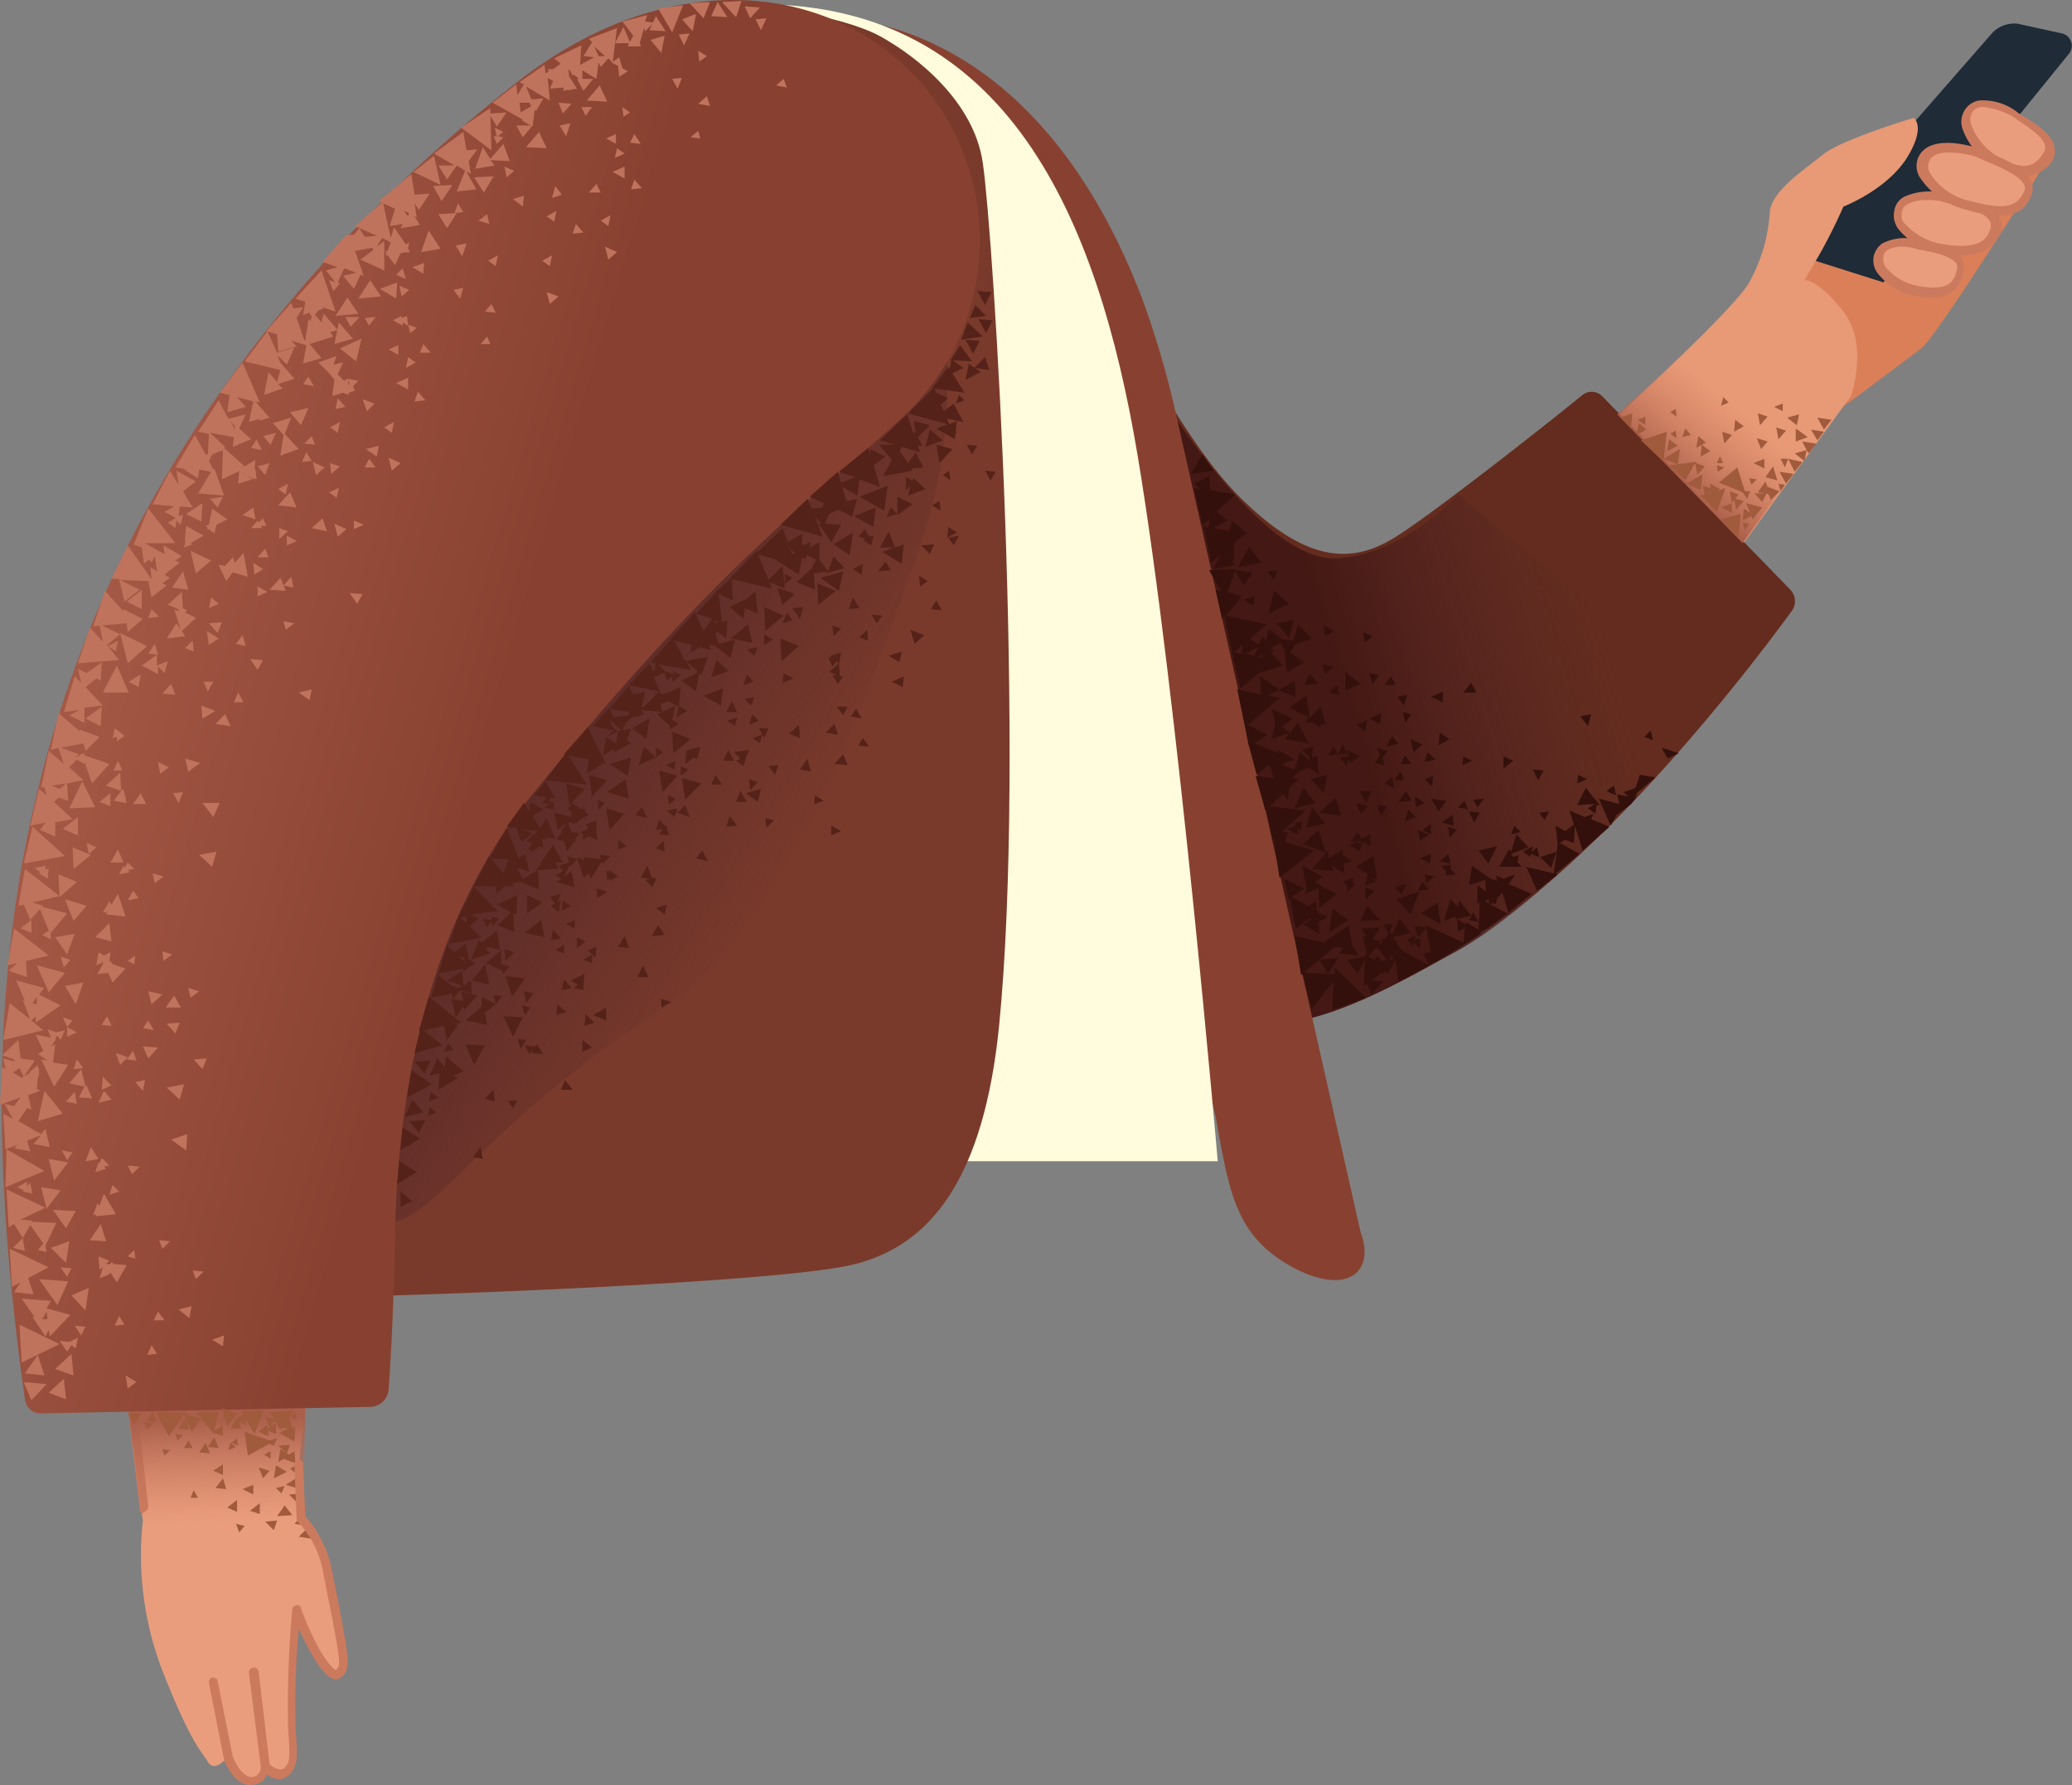 <svg xmlns="http://www.w3.org/2000/svg" xmlns:xlink="http://www.w3.org/1999/xlink" width="191.42" height="164.936" viewBox="0 0 191.42 164.936">
  <rect x="0" y="0" width="191.42" height="164.936" fill="#808080" stroke="none"/>
  <defs>
    <linearGradient id="linear-gradient" x1="0.794" y1="0.285" x2="0.421" y2="0.416" gradientUnits="objectBoundingBox">
      <stop offset="0" stop-color="#552828" stop-opacity="0"/>
      <stop offset="1" stop-color="#441814"/>
    </linearGradient>
    <linearGradient id="linear-gradient-2" x1="0.716" y1="0.687" x2="0.398" y2="0.421" gradientUnits="objectBoundingBox">
      <stop offset="0" stop-color="#552828" stop-opacity="0"/>
      <stop offset="1" stop-color="#552828"/>
    </linearGradient>
    <linearGradient id="linear-gradient-3" x1="0.837" y1="0.515" x2="1.441" y2="0.557" gradientUnits="objectBoundingBox">
      <stop offset="0" stop-color="#cc7a5e" stop-opacity="0"/>
      <stop offset="0.924" stop-color="#aa5f4b"/>
    </linearGradient>
    <linearGradient id="linear-gradient-4" x1="0.537" y1="0.887" x2="0.502" y2="0.045" xlink:href="#linear-gradient-3"/>
    <linearGradient id="linear-gradient-5" x1="0.509" y1="0.534" x2="-0.007" y2="0.316" gradientUnits="objectBoundingBox">
      <stop offset="0" stop-color="#884130"/>
      <stop offset="0.98" stop-color="#af614e"/>
    </linearGradient>
    <linearGradient id="linear-gradient-6" x1="0.603" y1="0.32" x2="0.279" y2="0.704" gradientUnits="objectBoundingBox">
      <stop offset="0" stop-color="#cc7a5e" stop-opacity="0"/>
      <stop offset="1" stop-color="#aa5f4b"/>
    </linearGradient>
  </defs>
  <g id="_191" data-name="191" transform="translate(-153.7 -100.41)">
    <path id="Path_18000" data-name="Path 18000" d="M322.2,139.2l3-2.1,6-4.5c1.5-1.2,11.2-16.7,11.2-16.7l-8.5-3.6-10.5,6.8-4.5,8.2Z" fill="#da7f57"/>
    <path id="Path_18001" data-name="Path 18001" d="M340.1,102.6l4.1.9a1.17,1.17,0,0,1,.7,1.8l-17.2,21.2-7.9-2.5,18-20.6A2.855,2.855,0,0,1,340.1,102.6Z" fill="#1f2b36"/>
    <path id="Path_18002" data-name="Path 18002" d="M301.3,140.5s12.6-11.4,14-14a15.182,15.182,0,0,0,1.9-6.5c.2-2,3.2-3.9,4.9-5.3s8.4-3.4,8.4-3.4,1.2.8-.7,3.8c-1.9,2.9-5.8,4.4-5.8,4.4a48.931,48.931,0,0,1-2.6,5.1l-1,1.7s1.2-.2,3.6,2.9.7,7.8.7,7.8l-14.8,20.3Z" fill="#e89976"/>
    <path id="Path_18003" data-name="Path 18003" d="M335.5,110.7c.9-1.5,3.4-.4,4.3.3s4.1,2.2,3.1,3.9c-1.1,1.7-2.5,1.8-4.6.6S334.8,112,335.5,110.7Z" fill="#ea9d7d"/>
    <path id="Path_18004" data-name="Path 18004" d="M340.7,116.7a6.068,6.068,0,0,1-2.6-.8,6.613,6.613,0,0,1-3.1-3.6,2.016,2.016,0,0,1,.2-1.7,1.964,1.964,0,0,1,1.3-.9,5.178,5.178,0,0,1,3.6,1.1,5.922,5.922,0,0,0,.6.4c1,.6,2.6,1.6,2.8,2.8a1.907,1.907,0,0,1-.2,1.3,3.28,3.28,0,0,1-2.6,1.4Zm-3.7-6.4h-.3a1.126,1.126,0,0,0-.8.5,1.327,1.327,0,0,0-.1,1.1,5.709,5.709,0,0,0,2.7,3.1c2,1.1,3.1,1,4-.5a.821.821,0,0,0,.1-.7c-.2-.8-1.6-1.7-2.5-2.3a6.126,6.126,0,0,0-.6-.4,7.35,7.35,0,0,0-2.5-.8Z" fill="#cc7a5e"/>
    <path id="Path_18005" data-name="Path 18005" d="M329,120c.3-1.8,3-1.6,4.1-1.3s5.3.8,4.9,2.8-2.3,2.3-4.7,1.9S328.8,121.4,329,120Z" fill="#ea9d7d"/>
    <path id="Path_18006" data-name="Path 18006" d="M334.9,124c-.7,0-1.2-.1-1.6-.1a6.652,6.652,0,0,1-4.2-2.3,2.09,2.09,0,0,1-.4-1.7,1.761,1.761,0,0,1,.9-1.3,5.607,5.607,0,0,1,3.8-.3,2.544,2.544,0,0,1,.7.2c1.7.4,4.9,1,4.5,3.2-.6,1.9-2.3,2.3-3.7,2.3Zm-3.3-5.1a3.287,3.287,0,0,0-1.7.4.891.891,0,0,0-.5.8,1.015,1.015,0,0,0,.3,1,5.994,5.994,0,0,0,3.7,1.9c3.3.5,4-.6,4.2-1.6.3-1.3-2.6-1.9-3.9-2.2a6.375,6.375,0,0,1-.7-.2,5.721,5.721,0,0,0-1.4-.1Z" fill="#cc7a5e"/>
    <path id="Path_18007" data-name="Path 18007" d="M327.2,124.2c.3-1.6,2.7-1.4,3.7-1.2,1,.3,4.2.6,3.8,2.4s-1.4,2.3-3.6,2c-2.2-.4-4.2-1.9-3.9-3.2Z" fill="#ea9d7d"/>
    <path id="Path_18008" data-name="Path 18008" d="M332.2,127.9a4.869,4.869,0,0,1-1.2-.1,5.722,5.722,0,0,1-3.8-2.1,1.955,1.955,0,0,1-.4-1.6,1.991,1.991,0,0,1,.8-1.2,4.6,4.6,0,0,1,3.4-.3,3.536,3.536,0,0,0,.6.1,6.762,6.762,0,0,1,2.3.7,1.778,1.778,0,0,1,1.2,2A2.694,2.694,0,0,1,332.2,127.9Zm-2.7-4.7a2.9,2.9,0,0,0-1.4.3.755.755,0,0,0-.4.7,1.209,1.209,0,0,0,.3,1,5.237,5.237,0,0,0,3.3,1.7c2.3.3,2.9-.3,3.2-1.6.1-.3,0-.7-.8-1.1a8.3,8.3,0,0,0-2.1-.6,1.486,1.486,0,0,0-.6-.1A4.433,4.433,0,0,0,329.5,123.2Z" fill="#cc7a5e"/>
    <path id="Path_18009" data-name="Path 18009" d="M331.4,115.2c.7-1.7,3.7-1.1,4.9-.7,1.2.5,5.5,1.8,4.6,3.7s-2.8,1.8-5.4,1.1C333,118.7,330.8,116.7,331.4,115.2Z" fill="#ea9d7d"/>
    <path id="Path_18010" data-name="Path 18010" d="M338.3,120.3a10.4,10.4,0,0,1-2.9-.5,7.1,7.1,0,0,1-4.4-3.1,2.047,2.047,0,0,1-.1-1.7c.9-2.1,4.3-1.3,5.5-.9a.76.76,0,0,1,.4.2c1.3.5,3.9,1.4,4.5,2.8a1.562,1.562,0,0,1,.01,1.47c-.6,1.5-1.7,1.73-3,1.73Zm-4.5-5.8c-.9,0-1.7.2-1.9.9a1.211,1.211,0,0,0,.1,1,5.816,5.816,0,0,0,3.8,2.6c3,.8,4.2.6,4.9-.9a.637.637,0,0,0,0-.6c-.4-1-2.9-1.9-4-2.4-.2-.1-.3-.1-.4-.2A9.348,9.348,0,0,0,333.8,114.5Z" fill="#cc7a5e"/>
    <path id="Path_18011" data-name="Path 18011" d="M256.5,127.8s6,13.1,12.1,18.9c5.9,5.7,10,5.8,13.9,3.4,3.3-2,14.1-10.5,17.4-13.2a1.374,1.374,0,0,1,1.8.1l17.4,17.9a1.52,1.52,0,0,1,.1,2c-3.2,4.4-15.9,21.2-28.1,29.4-13.6,9.1-20.8,10.2-32.3,5.2-15.5-6.5-2.3-63.7-2.3-63.7Z" fill="#642c1e"/>
    <path id="Path_18012" data-name="Path 18012" d="M288.4,146.1l24,19.9s-15,17.5-24.5,22.5c-6.7,3.6-18.7,11.1-25.2,2.9-13.1-16.6-6.9-63.1-6.9-63.1s12.5,24,21.3,23.7c6.3-.3,11.3-5.9,11.3-5.9Z" fill="url(#linear-gradient)"/>
    <path id="Path_18013" data-name="Path 18013" d="M229.78,102.1s18.9-1.53,29.4,25.8a84.541,84.541,0,0,1,3.1,10.5l17.13,75.9c1.3,3.4-1,6-6.3,3.2-5.2-2.9-5.8-6.6-7.1-13.9-1.4-7.4-36.23-101.5-36.23-101.5Z" fill="#884130"/>
    <path id="Path_18014" data-name="Path 18014" d="M235.5,207.7h30.7s-3.7-43.1-7.4-65.2-12.1-41.7-35-41.7c-10.7.3,11.7,106.9,11.7,106.9Z" fill="#fffbdc"/>
    <path id="Path_18015" data-name="Path 18015" d="M200.8,119.1l-23.4,93c-2.3,8.1,1.3,8.2,7.9,8.1,5,0,39.5-1.2,47-2.9s12.3-8.2,13.7-22.1c2.5-25.2-.5-72.8-1.5-79.7-.8-5.7-6.1-9.9-9.6-11.8-3.4-1.8-12.6-3.7-19.5-2.1-6.7,1.8-11.2,3.9-14.6,17.5Z" fill="#7a3a2b"/>
    <path id="Path_18016" data-name="Path 18016" d="M239.2,123s5,12.6-.7,28.5c-3.9,10.6-10.8,33.7-24,42.4-13.2,8.6-17.3,14.7-22.1,18.3s-14.9.5-14.9.5l14.3-54.1L239.2,123Z" fill="url(#linear-gradient-2)"/>
    <path id="Path_18017" data-name="Path 18017" d="M164.2,175.9c-3.6,6.7-3.4,7.1-2.3,21.4,1,14.3,5,43.6,5,43.6a29.7,29.7,0,0,0,1.7,13.6c2.8,7.2,3.8,7.8,4.3,8.7.6,1,1.7-.3,1.7-.3s.8,2.2,2.1,2.3c1.3,0,1.3-1.5,1.3-1.5s.9,1,1.8.7,1.1-3.4,1-5.6c0-2.2.1-7.7.2-8.7,0-1,1.1,2.1,1.9,3.7.7,1.6,2.9,2.1,2.2-.9-.7-3.1-.7-5.88-.9-6.68a33.081,33.081,0,0,0-1.57-4.17c-.7-1.3-1.13-1.05-1.13-1.05s-.7-1-.3-4.2,3.4-34.8,4.5-39.6c1.4-6.4-18.4-27.1-21.5-21.3Z" fill="#ea9d7d"/>
    <path id="Path_18018" data-name="Path 18018" d="M166.9,240.2c-.2,0-.3-.2-.3-.4,0-.4-4.9-40.8-5.8-54.1-.8-11.7,2.2-18.3,4.7-21.8a20.54,20.54,0,0,1,3.2-3.8.447.447,0,1,1,.4.8,27.727,27.727,0,0,0-4,5.3c-3.6,6.1-3.9,13.9-3.5,19.4.9,13.2,5.8,53.6,5.8,54a.51.51,0,0,1-.4.5c0,.1,0,.1-.1.1Z" fill="#cc7a5e"/>
    <path id="Path_18019" data-name="Path 18019" d="M191.1,189.3c-1.2,1.2-5.5,6-6.3,10.8-.8,4.7-3.3,35.5-3.3,35.5l-.4,5.5s.4-.6,1.7,1.7,2.5,9,2.8,10.5-.1,1.6-.5,1.7c-.4.2-1-.2-1.3-.8-.4-.6-2.6-5.1-2.6-5.1s-3.1,0-4.2-2.5a13.821,13.821,0,0,1-.9-5.6s-8.1-40.3,0-54.2c7.4-13.1,16.1,1.3,15,2.5Z" fill="url(#linear-gradient-3)"/>
    <path id="Path_18020" data-name="Path 18020" d="M165.5,230.3l1.6,12.2,14.6-2,.2-10.1-16.4-.1Z" fill="url(#linear-gradient-4)"/>
    <path id="Path_18021" data-name="Path 18021" d="M157.6,231l30.3-.6a1.735,1.735,0,0,0,1.7-1.6c.2-2.6.5-8.1.6-14.9.3-11.8,2.7-27.7,12.3-39.6,17.4-21.7,26.5-27.9,34.1-34.9a22.289,22.289,0,0,0,1.6-32c-8.5-8.8-23.1-10-36.6.5s-31.3,28.6-40.5,52.9c-9,23.8-8.2,46.8-5.1,68.9a1.476,1.476,0,0,0,1.6,1.3Z" fill="url(#linear-gradient-5)"/>
    <path id="Path_18022" data-name="Path 18022" d="M310.8,133c7.9,6.2,10.9,7.9,10.9,7.9l-7,9.7-11.6-11.9,4.9-4.5c1-.5,1.8-1.9,2.8-1.2Z" fill="url(#linear-gradient-6)"/>
    <g id="Group_1442" data-name="Group 1442">
      <path id="Path_18023" data-name="Path 18023" d="M166.8,156.7v-1.8l-1.4,1.1Zm4,.3.2-.2-.4-.2-.1-1.5-1.3,1.2,1,.4v.2l-.4-.2.6,1.9-.4-.6-.9,1.4,1.7-.2-.3-.5,1.3-1.2-1-.5Zm-5.6-1,1.4-1.1-1.8-.9,2.6.1.3,1.5,1.4-1.1-.4-.2.7-.5-.5-.3,1.4-1.1-.4-.2.6-.4-1.7-1,.1.8-.4-.2-1.4-.8h2.8l-2.5-3.2-1.3,3.2-.1.1.8.3.2,1.5.5-.4.2.3.3-.6.2,1.4-.6-.4.1,1.1-.1-.1-2.1-3-1.5,3.1h.7l.5,2.1Zm-3.5,28.1-2-.6.8,2Zm.4-4.7-1.7-.7.1,2,1.6-1.3Zm-2.9,3.9,1.6-1.4-1.7-.7.1,2.1Zm9.1-20.6V162l.6.6.3-1.1-1,.4v-1l-1.4,1,1.5.8Zm1.3-8,1.5.2-.5-1.7ZM164,187.4l-.2-1.7-1.3,1.3Zm2.7-24.7-1.1.7.9.5.2-1.2Zm1-6-.3.8,1-.1Zm4.8,6.7.4.9.5-.9Zm5-1.1.5-.9-1.2-.1Zm-6-2.7-.7.7.8.3Zm6-4.1.9-.4-.9-.5Zm4.8,9.6.2-1-1.2.3Zm-7,.2h.9l-.5-.9Zm4.8-6.7.8-.6-1-.2Zm-7.7,40.6.4-1-1.2.1Zm-6.4-1.7-.6.8.9.1-.3-.9Zm6.1-5.5-1-.3.2.9.8-.6Zm-1.8,2.9-1.2.1.8.9Zm-6.7-.6-.5.8.9.1-.4-.9Zm5.1-6,.1.9.8-.6-.9-.3Zm-5.5,11.6-.1,1.2.9-.4-.8-.8Zm4.2-5.2-.5.7,1,.2Zm-2.1-9.6-.7-2.1-.6,1-.2-.3-.6,1h.4l-.1.2,1.8.2ZM168,182l.8-.6-1-.3.2.9Zm-8.4,7.8.6-.7-.9-.3.3,1Zm-1.5-8.2.1-1-.3.2v-.4l-1,.2.5.4-.1.1Zm15.9-7h-1.6l1,1.3Zm-1.6-7.8,1.2-.7-1.3-.5Z" fill="#bf735c"/>
      <path id="Path_18024" data-name="Path 18024" d="M156.6,186.6v-1.2l-1,.8Zm12.1-22.1,1.2.1-.4-1Zm-4.2,4.4.7-.5-.2-.1h.1l-.8-.6-.2.9.4-.1v.4Zm.1-9.3-.9.5.7.5Zm-1.4,4.8h2.4l-1.1-2.5-1.3,2.5Zm2.3-2.7,1.8-1.6-2.5-1.2Zm-7.3,30.4,1.5-1.8-2.6-.7Zm2.5,1.1.7-2-1.7.3Zm-.8-4.6.7-1.9-1.8.3,1.1,1.6Zm3.2-22.9-1.5,1.1,1.4.7Zm-3,.8,1.4.7v-1.4l1.7-.2-1.6-1.7,1-.8.4.2.1-1.7-1.4,1-.8-.4.3,1.3-.6-.6-1,3.3,1.5-.2-1,.5ZM173,158l.8.9.4-1Zm0-1.4.9-.4-.7-.6Zm2.5,3.3.9.2-.3-1-.6.8Zm-7.2,1-.3-1-.6.9.9.1Zm-11.8,24.5.9-1,.8,2-.6.4.8.4v-.6l1.5-1.8-2.3-.6.1-.1-1-.3,2.5-.6-3.2-2.5-.6,3.4.5-.1.6,1.4Z" fill="#bf735c"/>
      <path id="Path_18025" data-name="Path 18025" d="M156.6,194.7l.4-.4v.6l2.3-1.6-2-1,.5-.6-2.6-.7.8,1.9-.2-.1.7,1.8-1.9-1.5-.6,3.4,3.7-.9-1.1-.9Zm.5-2.2v.7l-.4-.1.4-.6Zm6.5-32.5,1.2-1-1.7-.8,2.3-.2.1.8,1.4-1.2-1.8-.9v.2l-1.7-1.9-1.1,3.3.6-.1.3,1.5-1.2-1.3-1.1,3.3,3.8-.3-1.1-1.4Zm1.3,13.5-.7.9,1.2.2-.3-1.3-.2.2-.1-1.7-1.3,1.2,1.4.5Zm-1,1.4v-1.2l-1,.8Zm6.7-1.3-.9.1.5.9Zm1.5,5.8,1.2,1.1.4-1.4-1.6.3Zm-7.5-.5-.7,1.2h1.2Zm6.2-8.4.3,1.2,1.1-.8-1.4-.4Zm-4.1,3.2-.7,1h1.2Zm-4.8,5.6.7-.6-.9-.4Zm-1.8-4.2,2.4-.1-1.2-2.4Zm.8,2.5v-1.7l-1.4,1.1,1.4.6Zm-3.5-.5,1.4.6v-1.3l1.6-.3-1.7-1.6.4-.4.9.3-.1-1.6,1.5-.3-1.3-1.2.7-.7.7.4v-.2l.7,2,1.6-1.8-2.3-.8V170l-.3.1h-.1v.1l-.4.2.3-.3-1.7-.6,2.1-.4.2.7,1.3-1.3-1.9-.7.1.2-2-1.7-.7,3.4.7-.2.5,1.5-1.4-1.2-.7,3.4.3-.1.2.8-.7-.6-.8,3.4,1.4-.3-.5.7Zm2.4-4.3-.6.5-.7-.3Zm5.2-1.2-.4-.9-.4.9h.8Zm-8.3,5.2-.8,3.4,3.8-.7Zm-2.2,13.3,1.7.6-.1-1.5,2.1-.5-3.2-2.5-.6,3.4.9-.2-.8.7Zm5.4,5.2v.9l.9-.4-.9-.5.5-.6-.9-.3.4.9Zm5.6-15.2-.3.5-.1-.2-.4.8,1-.2-.2-.2.6-.1Zm.5,2.6-.5.9,1-.2Zm-1.9,6.8-.2-.3-.1.2.1-1-.6.3-.5-.3-.2,1.2.7-.3-.6,1.1,1-.1.4.9,1.2-1.3-1.2-.4Zm2.1-.8-.7.5.6.3.1-.8Zm7.4-21.4,1.4.2-.5-1.1-.9.9Zm-5.3,3.5.2,1.1.8-.6Zm-9.7,41.4,1.2,1.7.9-1.6-2.1-.1Zm.1-2.7,1.3-1.7-1.8-.3Zm-.7,2.6,1.3-1.7-1.8-.3Zm5,1.4-1,1.5,1.5.1Zm11.3,11.3.1-1-1.1.4Zm-7,.8.9-.1-.5-.8-.4.9Zm4.5-7,.7-.7-1-.1Zm-.6,3.6.2-1.1-1.2.3Zm-6.9.7.9-.1-.5-.8-.4.9Zm4.4-7.1.7-.7-1-.1Zm-3.2,12.9.8-.6-1-.6.2,1.2Zm2.4-6.3h1l-.6-.8Zm-3.5-9.8-1.1-1.9-.4,1.1-.2-.2-.4,1.1.3-.1-.1.2,1.9-.2Zm1.5-3.7.7-.7-1.1-.1.4.8Zm-6.6,8.6.6.9.4-.8-1-.1Zm-2.6-6.8-.2-1-.3.3v-.4l-.9.5.6.3-.1.1.9.2Zm14-10.1-1.6.3,1.2,1.1.4-1.4Zm-8.5,1.3-.5-1.2-.1.1-.4-1.6-1.1,1.3,1.4.3-.5,1,1.2.1Zm5.2-9.9.3,1.2,1-.9Zm-8.2,32.3.7,1,.4-.6.4.3.2-1-.8.4-.9-.1Zm-4.3-8.6,1.1.3-.2-1.2-.9.9Z" fill="#bf735c"/>
      <path id="Path_18026" data-name="Path 18026" d="M159,221l1-2.2-2.7-.2Zm2.6.5.3-2.1-1.6.7,1.3,1.4Zm-1.5-6.4-1.7.6,1.4,1.4Zm-4.3-.3.7-1.2,1.2,1.7-.5.6.8.2-.1-.6,1-2.1-2.3-.1.1-.1-1.1-.1,2.3-1.1-3.6-1.7.2,3.5.5-.3.8,1.3Zm-.3,8,.2,3.5,3.5-1.7Zm5.1-21.5-.8.9,1,.2-.2-1.1Zm6.3-.1.2-1-.9.2Zm4.1,4-1.5.5,1.4,1Zm-8.9,1.2-.5,1.3,1.2-.2Zm4.8-9.3.5,1.1.9-1Zm-3.6,4.1-.5,1.1,1.2-.3Zm-2.9,5.7-1-.2.5.9Zm-.9-3.6-1.7-2.1-.6,2.8Zm-.8-2.5,1.3-2-1.4-.2.2-1.7-.4.2.5-.7h-.1l.2-.3.3.4.4-.9-.8.2-.8-.3.3.8L157,196l.7,1.5-.5.3.9.6-.6-.1,1.2,2.5Zm1.8-1.6.9-.1-.6-.8-.3.9Zm-6.3,7.4,1.1-.4-.3.3,1.5.3-.3-1,1.3-.5-.7.8,1.5.3-.4-1.7-.4.5-2.1-1.2.8-1.2.4.1-.3-1.3,1.1-.4-.3-.2.1-1.1h.1v-.8h-.1v-.3l-.8.7h.1l-.8.5-.8-.5.6-.4.4.8,1-1.5-1.3-.2-.2-1.7-1.5,1.4,1.1.4.1.2-1.1-.3.2,1-.3-.2-.2,3.5,1.9-.7-.6.8-.9-.2.8,1.4-.9-.5.2,3.3Zm.1,0-.1,3.5,3.6-1.5Zm3.6,17.3.3-.6.1.6,1.9-2-2.2-.6.4-.7-2.7-.2,1.2,1.7h-.2Zm.1-2.3.1.7h-.5Zm-1.2-1.6-.5-1.5,1.9-1-3.6-1.7.2,3.5.8-.4-.6.9,1.8.2Zm1,7.5-.6-1.9-1.2,1.7Zm-1.2,2.3,1.4-1.5-2.1-.2.7,1.7Zm2.2-2.9,1.7.6-.2-2Zm-.6,2.2,1.6.6-.2-1.9-1.4,1.3Zm5.7-11.1.6.9.9-1.6-1.2-.1-.2-.2-.1.2h-.4l.3-.3-1-.4.1,1.2.3-.2-.3,1,.8-.3.2-.2Zm-2.7,5.8.4-.8-1-.1.6.9Zm1.9-16.4-.2.5-.1-.1-.3.9,1-.3-.2-.2.5-.1-.7-.7Zm1,2.5-.3.9.9-.3-.6-.6Zm1.4,6.6.7.2-.1-.8-.6.6Zm4.3-24.1-.8,1.1h1.4l-.6-1.1Zm-4.3,5.7-1.1-.4.4,1.1.7-.7ZM180.6,139l-1.7.5,1,1.1-.3,1.9,1.7-.6-1.3-1.4Zm-5.9-.5,1.7-.5-.8-.9,1.5.4-.4,1.9,1-.3-.1.2,1-.3-.8-.9-.5-.6.4.1-1.6-3.7-2.1,2.8.9.2-.2,1.6Z" fill="#bf735c"/>
      <path id="Path_18027" data-name="Path 18027" d="M171.3,151.3l.5,2.1,1.4-1.2-1.9-.9Zm2-3.9-.3,1.5-.3.1.2.2-.1.2.2-.1.5.4.2-.8,1-.5-1.4-1Zm8.2-7.7.7-1.6-1.7.4,1,1.2Zm-7.2,6.6-1.2.2.7.8Zm2.6-4.5,1,.2-.5-1Zm3.4,7.7-.8-.3v1Zm4.6.5.8-.7-1.1-.5Zm-5.5-4.4.7.5.2-1Zm8-2h1l-.6-.8Zm-.7,12.6.5-.9-1.2-.1Zm-6.1-2.5-.7.8.9.2Zm5.8-4.4.9-.4-.9-.4v.8Zm-11,3.1-.2-.5-.7.8-.6-.1.7,1.5.6-.8,1.4.4-.4-2.2-.8.9Zm4.8-1.6.9-.4-.9-.5Zm-4.5-5.7,1.3-.4-1.2-.8Zm3.9,8.7-1,1.1,1.5.1-.5-1.2Z" fill="#bf735c"/>
      <path id="Path_18028" data-name="Path 18028" d="M172.8,158.7l.2,1.3.9-.6-1.1-.7Zm4.3-11.4-1,.7,1.2.4-.2-1.1Zm-6.3,2.7v.6l-.1.4.8-.3-.2-.1,1.2-.7-1.6-.9-.1,1Zm-.1-6.2,1.3.8.1-.8,1.1.2-1.2,2,2.4.2-.9-2.5-.1.1-.4-.8.3-.6,1-.4-.1,2.7,1.7-.8h-.1l.8.5.5.3v-.1l.3.1-.1-1-.1.1.1-.9-1,.6-1.9-1.7.1-.1-1.4-1.3,2.2.4-.1.9,1.7-.7-1.1-1,.6-1.3-1.6.4-.9-1.7-1.9,2.9,1,.2-.1,1.9h-.2l-1-1.8-1.8,3,1.2.2h-.4Zm4.7-4v.3l-.4-.8Zm-3,7.1-1.5,1,1.4.7Zm-3.5.8.9.5.1.1-.7.4.7.5.1-.7.4.4.2-.9-.4.1.1-.9,1.2.1-.9-1.5,1.2-.9-1.8-1,.2,1.3-.8-1.3-1.6,3.1,2,.2-.9.5Zm14.8-4.1-1.1-.5.3,1.2Zm-1.9-2.2,1,.1-.3-.8Zm3.2,4.1-.9.4.7.5Zm-7,2.8-.4.4-.1-.2-.6.7h1l-.1-.2h.5l-.3-.7Zm3.1-1-.6-1.4-1.1,1.2,1.7.2Zm-3.6,4.6h1l-.3-.8Zm5-2.7,1.4.3-.4-1.2Zm-5.4,3.2.1,1.1.8-.5-.9-.6Zm1.1-8.1.4-1.1-1.1.3.7.8Zm1.2-11.4,1.7-.5-.5-.5,1.4.4-.3,1.7,1.7-.5-1.1-1.3,2.2-.7-.3-.4.7-.2-1.3-1.5-.2.8-.6-.7.3-.4.5-.2-.1-.1,1.2.4-1.3-3.8L181,128l.9.3-.2,1.2.6-.2.1.3.1-.1-.1.6-.2-.2-.3,2-.1-.1-.7-2,.6-1-.9.1-.2-.5-2.3,2.6,1,.3.1,1.6Zm3-.9v.1l-.1-.1Z" fill="#bf735c"/>
      <path id="Path_18029" data-name="Path 18029" d="M179.3,135.7l-.8-.9-.4,2.1,1.7-.6-.4-.4,1.5-.5-1.3-1.5-.3-.7.9.9.7-1.6-1.6.5-.9-2-2.1,2.8,3.3.8-.3,1.1Zm-.1,4.7-1.2.3.7.8Zm3-5.2-.5.7,1,.2Zm2.1,9,.8-.7-.9-.3.1,1Zm5.6-.3.8-.7-1.1-.5Zm-5-3.5.2-1-.9.5Zm7.1-2.9,1-.1-.7-.8-.3.9Zm-4.4.9.7-.7-1.1-.4.4,1.1Zm-1.1-1.9-.2-.4.5-.5-1-.2.2.5-.1.1-.1-.6-.3.2-.6-.6.5-1.1-.9.2.3-.8-1.7.6,1.1,1.1.4.5-.2,1.5,1-.3.5.2v-.2Zm3.6,2.9-.9.5.7.5Zm4.1-19.2.8,1.3.9-1.4Zm0-4.5.8,1.3.9-1.3,1.3.8-.2-1.2.8-1.1-1,.1-.3-1.7-2.7,2,1.9,1.1h-1.5Z" fill="#bf735c"/>
      <path id="Path_18030" data-name="Path 18030" d="M194.5,119l1-1.5-1.8.1Zm-1.9,4.7,1.8-.3-1.1-1.7Zm1.2-8.9-1.9,1.5,2.5,1.2Zm2.1,3.3,1.8-.2-1-1.8Zm-11.3,14.1,1.7-.5-1.3-1.5Zm2.2-4.2,2.1-.2-1-1.5Zm-2.1,1.6,2.1-.2-1-1.5Zm13.7-11.4.9-1.5-1.8.1.9,1.4Zm-12.3,12.4.8-.9h-1.3Zm4.2-4.8.9.4-.3-1-.6.6Zm1.1,7.6-.2,1,.9-.5Zm5-9.3.4-1.2-1,.2Zm2.1,5.1,1,.1-.4-.8Zm-7-2-.9-.4.2,1ZM206,113l.4-1.2-1,.2Zm2.1,5.2h1.1l-.4-.8-.7.8Z" fill="#bf735c"/>
      <path id="Path_18031" data-name="Path 18031" d="M200.3,115.8l.2,1,.7-.6ZM196.2,128l.3-1-.9.2.6.8Zm1.9,4.2h.9l-.3-.7-.6.7Zm-6.7-1.8.2.8.6-.5Zm-4.3,1.3-2,.9,1.5,1.2.5-2.1Zm5.4,1.3h1l-.7-.8Zm-2.2,2.8,1.1.6v-1.1Zm-5.4,1.4-.2,1,.9-.2Zm2.5-7.4.4.7.6-.8Zm1.1,12.8.2-1-1.2.3Zm-6,.4-.5-.8-.4.9.9-.1Zm1.3-17.6.9,1.1-.6-.2.4,1,.6-.7-.2-.1.6-1.3,1.1.4-1.2.3,1,1.2.6-1.3.3.1-.8-2.3,1.6-.3.1.2-1.2.9,2.2,1v-2.7l-.7.5.5-.8.8.4-.3.8h-.2l.1.2-.1.2h.2l.7.9.5-1.1.6-.1.1.1v-.1h.2l-.2-.3.1-.6-.3.2-1.1-1.6-.3,1-.7-3.2,1.1.5-.5,1.6,1.2-.2-.2.4,1.8-.3-.5-.8.2.1-.2-1.3.4.6,1-1.5-1.4.1-.3-1.9-3,2.5.3.1-2.5,2.2,2,.9-1.1.1-.5-.8-.5.6h-.7l-2.2,2.5,1.4.5-1.1.3Zm7.6-5-.4-.5.5.2Zm7.3-.2-.8.6,1,.3Zm-7.4,9.4-.5.2v-.2l-.8.4.9.5v-.3l.5.3-.1-.9Zm-1-1.6.1-1.5-1.6.6Zm2.6-3.3-1.1.4,1,.6Zm-2.4,8.5v-.9l-.9.4Zm19.4-8.8.8-.7-1.1-.5Zm-5-3.5.2-1-.9.5Zm7.1-3,1-.1-.7-.8Zm-1.9,2.4-.9.5.7.5Zm-5.6,8.2.8-.7-1.1-.4Zm-5-3.5.2-1-.9.5Zm7.1-3,1-.1-.7-.8Zm-1.9,2-.9.5.7.5Zm1-13.1.8-.9-1.2-.1Zm5.2-5.2-.7.5.6.3.1,1,.8-.5-.5-.3-.3-1Zm-.4,9.3.9-.4-.7-.5Zm6.4-10.4.5-1.1-1,.1Zm1.3,5.4,1.1.2-.3-.9-.8.7Zm5.8-6.8.5-1.1-1,.1Zm2.1,4.5-.7.6,1,.2-.3-.8Zm-7.8-1.6.7-.5-.8-.5Zm-2,2.5.4-1-.9.1Zm1.2,4.5.9.1-.2-.7Zm-5.6-2.3-.7-.5.1.9.6-.4Zm.4,2-.4.8,1,.1Zm-2,3.5,1.1.6v-1.1Zm-5.6,2.4.9-.3-.6-.8-.3,1.1Zm2.7-8.4.4.8.6-.8Zm3.2,2.5-.9.4.9.5Zm-7.1-.2-1.2,1.4,1.9.1Zm-3.3,1.1-1.2,1.4-.7-1.1-.7,2,1.8-.3-.4-.5,1.8.1-.6-1.6Zm1.8,5.8.1-1-1,.3Z" fill="#bf735c"/>
      <path id="Path_18032" data-name="Path 18032" d="M196,119.2l-.3.9.8-.1Zm3.6-5.5.6-.6-.5-.1.5-.4-.8-.4.2.8h-.3Zm2.4-.6.9-1.1h-1.5Zm-3-2,.6,1,.9-1.3-1.5.1v-.5l-2.7,1.8,2.8,2.1Z" fill="#bf735c"/>
      <path id="Path_18033" data-name="Path 18033" d="M202,111.6l.9.5.2-1.6.1.2.7-1.2-1.1.1-.5-1.2,2.2,1.3-.2-2.1.5.3-.3.7,1.2-.1h.1l-.1.3.5-.1.2.1v-.1l.6-.1-.7-1.1v.1l-.1-.8.2.2.2.4.1-.1.5.4H207l.6,1.1.9-1.1h-1v-.8l1.3.8.2-1.5.2.4.7-.8.4.4.4-3.2-2.6,1,.3.3-.8,1.3,1,.1-1.3.7.1-1.8-2.5,1.2.6.5-.7.5h-.5l.1.2-.3.2-.1-.8-2.3,1.6.4.2-.6,1-.1-1-2.2,1.7,2.7,1.5.1.2Zm7.6-6H209l-.4-.9Zm-7,4.3.2.3-1,.6-.1-.9h.9Z" fill="#bf735c"/>
      <path id="Path_18034" data-name="Path 18034" d="M214.1,102.5l-.8-.1.2-.6-2.3.6,1,1.3-.3.6-.6-1.4-.8,1.5h1.3l-.1.3h1.2l-.1-.3.4-1.4.1.3.8-.8Zm-6.2,7.2,1.9.1-.7-1.5Zm11.4-9.1-1.9.1,1.3,1.4.6-1.5Zm2.4,1.4.5-1.5-1.8.1Z" fill="#bf735c"/>
      <path id="Path_18035" data-name="Path 18035" d="M217.7,103.3l.3-1.6-1.3.5Zm-2.9,2,.3-1.6-1.3.4Zm4.6-3.4,1.5.1-.9-1.4Zm-5.7,1.3,1.5.1-.9-1.4Zm8.8-2.2.5,1.1.9-1Zm-8,.2,1.3,2.2,1-2.5Z" fill="#bf735c"/>
    </g>
    <g id="Group_1443" data-name="Group 1443">
      <path id="Path_18036" data-name="Path 18036" d="M272.8,159.4l.4-1.7-1.5.3Zm-1.9-2.3,1.9-.9-1.4-1.2-.5,2.1Zm-6.1-14.7-1.1,1.8,2.1-.3Zm5.4,10-1.1-1.5-1,1.9Zm4.8,17-1,.3.9.9Zm6.6,1.7-.2-.7.5-.6-1-.3.3.7-.5.7.9.2Zm6.4,5.6-.1-1-1,.7Zm-6.2-1.8-.9-.1.4,1Zm3.3,7-.4.8,1-.1Zm-1.5-8.4-.7,1,1.2-.1Zm-6.7-14.8-.9-.5.1,1Zm9.2,13.4-.8.3.7.7.1-1Zm-14.4-19-.9.1.6.8.3-.9Zm-6.8-4.1.7,3.4.9-.8-.7,1.4,2-.4-.5-.6.4.3v-1.7l.8-.7.4-.2-1.4-1.2-.2,1-1.5-.3,1.3-.7-1-.8,1.7-1.6-2.3-.4-.1-1.3-1.4.7.7.5-.7-.1.8,3.4.7-.6-.2.9-.4-.2Zm3.4,15,1.7-1.4,2.2-.7-1.1-1.2.3-.1-.3-.3.9-.5.4.8.2,1.9,1.6-.9-1.3-.9.4-.7,1.6-.6-1.3-1.3-.4,1.5-1.1-.1-1.2-1-.2,1.1-.4-.4-.3.8-.8-.6,1.5-1.3-3.7-.8,1.4-1.8-1.3-.4.7-1.9.8,1.3.8-1.2-1.6-.2V153l-2.4.1,1.1,1.9-.5-.1.6,2.7.2-.3.7,3.3.8,3.4Zm2.1-3.1-.1.3-.4-.1Zm-.8.1-.8-.2,1.1-.6-.3.8Zm-1.1-1-.1.8-.7-.1.8-.7Zm5.7,3.7,1.3-.1-.8-.9Zm5.6,4.3.2-1.1-.9.5.7.6Zm.7-8.8-.9-.4.2,1,.7-.6Zm6.1,10.1,1-.6-.9-.6-.1,1.2Zm-4.3,2.9-.7.6.9.4-.2-1Zm7.9,2.8.6-.8-1,.1Zm-15.8-10.3-1.6,1.1,1.8.9-.4.4.7.1.8.4v-.3l.5.1-.5-1.7-1,1Zm2.5-2.7-1-.2.2.9Zm7.4,7.9.8-.7-1.1-.5.3,1.2Zm-2.1-7-.6.8h1Zm-10.4,1.3,1.6.6-.1-1.5Zm-2.3-7.8.1-.9-1,.3.9.6Zm7.4,24.5-.2-.5,1.2.7-.1-.9.8-.2-.8-.6v.1l-.1-.6-1.2.8-.2-.6-1.4,1.6,2,.2ZM287,164.3l-1.1.5,1.1.5Zm-6.5-.7.6-.8-.9-.2Zm2.6,7.4h1l-.6-.8Zm-1.9-3.7.1-1-1.1.5Z" fill="#33100c"/>
      <path id="Path_18037" data-name="Path 18037" d="M283.5,167.2l.6-.8-.8-.2.2,1Zm-4.1-3.6-1.4-1.1v1.7l1.4-.6Zm-3.8,11.9,2,.3-.5-1.7Zm3.7-2,.6,1.1.5-1.1Zm6.6,4v-1l-.8.6Zm3.7-14-.7.9h1.2Zm-5.9,1.1-.9.2.6.8Zm5.2,5.7-.1.8.9-.4-.8-.4Zm-3.3-.4-.3.9,1-.2Zm-7.3.4-.8.1.6.8.2-.7.1.4.9-.6-1.1-.6.1.6Zm-.9-5.7-.2-.9-.7.7.9.2Zm9.9,9.8-1.4-.2.7,1.2.7-1Zm-5-6-.5,1,1.1-.3Zm-11.1.3,1.7-.6-.8-.5,1-.8-1.9-.9.3,1.3-.3,1.5Zm2.1,6.4,1.9-.5-1.1-1.4Zm2.7-1.4.3-1.7-1.5.4Zm.1,2.8-1.2-1.5-.2.8h-.1v.2l-.2.9,1.7-.4Zm3.3-.9.7-.7-1.1-.3Zm-2.5-6.2-.5.8.9-.1h.9l-.4-.9-.5.9Zm8,8.7.8-.6-1-.4Zm-1.8-6.4-.6.8h.9Zm-3.8,7.4.3-.9-.5.1v-.2l.6.1.6.4v-1.1l-.8.4-.4-.6-.6.9h.5l-.6.3.8.5Zm-5.7-1.6v-.6l.3.3.1-.9-.8.2.2.2-.8.3,1,.5Zm-1.2.7.3-.9h-.6l2.2-2-3.3-.4,1.2-1.1.5.5.1-1.1.9-.8-.6-.1.6-.6.9-.4.9.6-.1-1.7-.8.4-.8-.7-.5,1.6-1-.3v-.3l1-.3-1.5-.9v.3l-2.2-.9,1.2-.8-1.8-.9,2.9-2.5-1.1-.2,1.1-.6-1.8-1.2.1,1.7-2.2-.5.7,3.4.3,1.5v.1l.1.3.7,2.6,1.1-.9.1.1.4,1.1-1.7-.2.9,3.2.1-.1.5,2.4.1.5.1-.1.1.1h-.1l.5,3.4,3.2-2.5-2.7-.8Zm-.6-7.6h-.1l.1-.1Z" fill="#33100c"/>
      <path id="Path_18038" data-name="Path 18038" d="M283.6,182.1l-1,.3.6.7Zm.9-7.1.8-.4-.9-.6Zm-9,2.1-1.4,1.3,2.1.8Zm-1.9-9.9-1.2,1.5,2.2.4Zm13.9,12.1-.8.7,1,.2Zm-5.1,6.5h-.9l.5.9Zm-4.6,2.2-.4.5,1.8.2-.6-1-.3-1.8-2.3,1.6-2.7-.6.6,3.6,3.1-2.6Zm-3-2.8v.2l-.7.4,1.5.9-.1-1.1.9-.5-1-.4.1-.1-2.5-1.3,1.2-.8-1.9-.9.5,2,.1-.1.5,2.7,1.4-1Z" fill="#33100c"/>
      <path id="Path_18039" data-name="Path 18039" d="M276.8,184.4l-.3,2.1,1.8-1.1Zm-1.2-.1,1.6-1.3-1.2-.6-.8-.5.7-.5-1.9-1,.4,2-.1.6,1.2-.5.1,1.8Zm10.9-.5-1.5,1,1.8,1Zm-6.5.3-.6,1.4,1.8-.1-1.2-1.3Zm3.3,0,.7.8.8-2.1-2.1.7.6.6h0Zm-4.7-1.7h0l.3-.3-.2-.1v-.5l-.9.4.3.2.1.7.4-.4Zm1.2-.2,1-.3-.4-.5.5.3-.3-2.2-1.6,1,1.1.7-.3,1Zm-4.5,2.4v-.9l-.7.4Zm7.1,2.4,1.6-.4-1-1.3-.7,1.5-.2-.3-.5.7-.3-.1.1.4-.1.1h-.2l.2-.2-.8-.2.7-1.1-1.7.1.4.8-.3-.1.4,1.8-.2-.1v.2l-1.6.3.9,1.3.7-1.3-.1,2.4.3-.2.4,1,1.1-1.2-1.1-.1.9-.7v.1l.4-.2.2.2.2-.4h.1l.4-.9.3,2,2.8-1.5-2.5-1.4-.8-1.2Zm-1.5.9.1.2h.1l.7,1-.5.1-.3-.5-.3.4-.6-.3.8-.9Zm1.1,1.2.3-.5.1.4Zm-4.7-.2-1.7.2.8,1.3.9-1.5Z" fill="#33100c"/>
      <path id="Path_18040" data-name="Path 18040" d="M277,190.4l-3-.1.9,3.3,2-2.5-.1,2.6,3.1-1.1-2.9-2.8Zm2.9-6.9.8-.8-.9-.3Zm3.8,3.7.5.6.1-.3.6.5v-.9l-.6.2.2-.4-.8.3Zm.1-12-.3,1.1,1-.4-.7-.7Zm1.5,6,.2.8.7-.6-.9-.2Zm-.9,4.8.3,1,.8-.9-1.1-.1Zm1.5-6.7-1,.4.9.5Zm1.7-1.5.7-.7-.8-.3.1,1Zm2.7,7.8-.5-.9-.2.3-1.1-1.4-.1.6-.7-.7-.6,2,1.1-.4v.2h.1l.1,1.2.9-.5-1-.7,1.4-.3-.3.4.9.2Zm3.6-5.5.1-.7-.5.2-.2-.3,1.6-.6-1.1-1.2-.5,1.6-.2-.2-.9,1.6h2.1l-.4-.4Z" fill="#33100c"/>
      <path id="Path_18041" data-name="Path 18041" d="M292,178.6l-1.7.4.9,1.2.8-1.6Zm1.7,2.6-1.1.4-.7-.3.1.5-.6-.2-1.7-1.2-.3,1.8,1.5-.5.1,1.1-.8-.6v1.7l.2-.1-.1,2.5-1.2-.7-.2,1.9-3.5-1.6.5,2.5-.7.1.5,1.06.4-.26.1.05,2.6-1.55,1.7-1.1-.1-.1.6-.4h.3l-.1-.1,1.4-1,2.6-2.1-2.1-.9.6-.9Zm-2.5,2.3.1.4-.4-.2Zm.2.5.2-.2.3.2.1-.6.5-.5.6,2Zm-1.5-7.6.5-.9-1-.1Zm-2.6,4.9.9-.1-.5-.5.1-.4-.9.1.4.6v.3Zm7.1-2.2.7.5v-.3l.8.3-.2-.9-.5.4.1-.5Zm-.9-8.4-.9-.4v1.1l.9-.7Zm-4.5,3.7-.6.6.9.2Zm7.4,1.8.4-.8-.9.1Zm.6,4.4.5-1.5-1.5.5Zm-1.3,2.12,1.9-1.52-2.9-.7Z" fill="#33100c"/>
      <path id="Path_18042" data-name="Path 18042" d="M299.1,178.3l.1-1.6.7,2.3,2.5-2.2-1.7-.7.2-.5-.8.3-1.4-.6.4,1.3-.8.6-.9-.5.2,1.7-.37,2.9,2.4-2-1.83-1,.5-.3.8.3Zm8.1-8.8.57,1,1.03-.5Zm-.55,2.74L305.2,172l-.4,1.2-1.1.4.4.4-1-.2.2.9-1.9-.5,1.1,2.5.33-.57.23-.42,1.34-1.02.4-.5.1-.5,1.75-1.46Zm-10.35-.64-1-.1.5,1Zm-2.1,5.7-.6-.6-.3.8Zm6.2-2.2.7.5.1-.8h.3l-1.3-1.6-.8,1.6,1.6-.1-.6.4Zm.3-8.7-1,.2.7.9.3-1.1Zm-1.2,5.6-.1.8.9-.4-.8-.4Zm6.7-4.1-.6.6.8.3-.2-.9Zm-3.4,5.1-.7.5.9.4-.2-.9Z" fill="#33100c"/>
    </g>
    <g id="Group_1444" data-name="Group 1444">
      <path id="Path_18043" data-name="Path 18043" d="M232.2,151.7l.3-2.1-1.8,1.1Zm2.2-2.6.2-1.8-2,.8Zm-11.6,9-1.6,1.3,2,.4Zm12.1-16.6,1.2,1.4-.8,1.5,2.7-.5-.1-.2,1.1-.1-.7-1.4-.7,1-.8-1.1.2-.4,1.7.5-.2-.6h.4l-.4-.8,1.1-1.1-1.5-.4.2,1.1-.1-.1-.1.2-.6-1.8-2.5,2.4,1.4.4h-1.5Z" fill="#542218"/>
      <path id="Path_18044" data-name="Path 18044" d="M236.6,148l1.4-1-1.4-.7Zm2.6-6.3,1.6-.6-1.2-1-.4,1.6Zm-1.1,2.9-.1.2-.6-.3v1.2l.4-.4-.2.9,1.6-.6-1.1-1Zm2.1-3.1.3,1.7,1.2-1.3Zm1.6,9.3.5-.9-1,.2Zm-4.8,9.8-1.2.4,1,.6Zm-5.6-2.1-.8-.3.1,1Zm1.4,7.4-.5.7,1,.2Zm1.9-7.9.5-.7-1-.1Zm-8.3-1-.4,1,.9-.3Zm9.3-11.7-2.6,1,2.3,1.3Zm3.1,5.5.8.8.4-.9-1.2.1Zm-5.5,2.7.1-1-.9.5.8.5Zm8-4.4-.1,1,.9-.5-.8-.5Zm-17.6,23.6-.8-.3.1,1Zm-30.4,29.5.9-.4-.7-.5Z" fill="#542218"/>
      <path id="Path_18045" data-name="Path 18045" d="M236,147.3l-.4.9,1-.3-.6-.6Zm4.9-8.9-.3-.6.7-.6-1.1-.5-.2-.4,2.8.4-1.1-1.8,1-.5-1-.7,1.8.1-1.1-1.5-.9,1.4h.1l-.2.9-.1-.3-1.5,2h.1l-2.3,2.3,3.6,1-1,.4,1.7,1,.1-.6h.1l-.1-.1.1-1-.7.3-.2-.5,1.5.3-.9-1.7-.9.7Zm2.2-8.2-.6,1.6,2-.3Zm.7-1.6-.5,1.2,1.5-.2Zm1,2.6.6-1.2-1.3-.1Zm-.6.7-1.3-.1.7,1.3Zm.9,2.7-.4-1.2-1,1-.5-.4-.3,1.5,1.4-.7-.5-.4,1.3.2Zm.2-7.2-1.3-.1.7,1.3ZM229,148.2l.6.6h-.3l1.2,1.7.9-1.6-1.5-.1.4-.9.8-.4.9.4.4.3.5-1.7-1,.2-.4-1.3,1.4.8.2-1.5,1.9.7-.6-2,1.1-.8-1.4-.7v.6l-.2-.7-2.7,2.2,1.5.5-1.3.5-.3-1-2.6,2.3,1.3.6-.1.4-1,.1-.4-.9-2.5,2.4,3.9,1.1-.7-1.8Zm6.8,1.3L235,151h1.3l-1.1.4,1.8,1.1.2-1.8-.8.3-.6-1.5Zm-6.3,4.3,1.7,1.2.4-1.8-2.1.6Zm-9.2,11.8.2-1.6-1.8.7,1.6.9Zm7.6-9.1-1,.1.7,1Zm-1.8,6.1-.1.9,1-.4Zm7.8-3-.1-1-.7.7Zm-2.8,8.7-.3-1-.8.8Zm-7.3-.6.5.9.4-.9Zm5.1,7,.9-.3-.8-.5-.1.8Zm-4.6-18.2.1,2.2,1.7-1.4Zm1.5,2.9.1,2.1,1.6-1.4-1.7-.7Zm3.5-3.1,1.6-1.3-1.7-.7.1,2ZM215.8,168l.1,2,1.6-1.3-1.7-.7Zm23.9-11.3,1,.1-.5-.9-.5.8Zm-7.2-1.1-.4,1.1,1-.1ZM234,150l-.4-.7-.6.7.7.2-.3.1.8.5.2-.9-.4.1Zm-7.8,3.4v1l.7-.6Zm17.3-11,.5-.8-1-.1.5.9Zm-1.5-4.7.8-.3-.5-.5Zm-.6,6.2-.6.4.7.5-.1-.9Zm3.3,0,.5.9.5-.8-1-.1Zm-4.9,3.2.8.5-.1-.9Zm-12.3,20.3-.9.8,1,.4Zm4.1-4.5h-.3l-.1-1.2-.9.8.8.3h-.5l.5.8.5-.7Zm-9.2.8.9-.3-.6-.7-.3,1Zm2.9-11.6,2.2,1.4.3-1.6.3.2.1-.4.9.4-.4.8-1.4,1.3,1.7.7-.1-1.5,1.2-.2-.1.2,1.7-.5-1-1.1-.5,1.4-.8-1.1v-1.6l-.9.5.1-.5-.8.3v-1.1l-1.3.8-.5-1.3-2.5,2.4,2.3.6-.5-.1Zm1.5-1.1-.2.1-.1-.1Zm-.1.2.5.3-.3.1-.2-.4Zm-.7,5.1,1.1-1-1.6-.6Zm12.7-1.7.7-.5-.8-.5Zm-.5,5.3.9-.8-1.3-.5.4,1.3Zm-2.7-7.6-.7.9,1.2-.1-.5-.8Zm-19.1,13.3-.2,1.1,1-.6Z" fill="#542218"/>
      <path id="Path_18046" data-name="Path 18046" d="M216.3,175.5l1.1.4-.4-1.1-.7.7Zm4.8-19,1.3,1.1.1-1,1.2.5-.2-2.1-1,.9v-.1l-1.4.7Zm-1.7,6.5,1.6-.6-1.1-1Zm4.9-3,.8-.5-.8-.5Zm-14.5,8.5.7-.4h.1l.1-.1.9.8.4-1.1-.8.2.3-.7.6-.5.5-.1h.2v-.1l.4-.1-.3-.4,2,.2-.2-.7.7-.3,1,.5.2-1.8-1.7.7-.2-.2-.6-1.4,1.1-.5-.7-.7,3,.5-.4-.8,1.1,1-1.5.8,1.3,1,.3-1.7.2.2.6-1.7-2.1.4-1-1.9,1.6.4-.1.7.9-.5,1,.3-.2-.5.6.1,1.4,1.1.4-1.7-1.5.4-.3-1,.2-.1.8.6.1-1.7-.5.2-.3-2.6,1.3.6-.1-2,3.7.9-.2-.6,1.4.6-.2-2.1-1.3,1.3-1.1-2.7-2.4,2.5h.1l-1.5,1.3h.1l-1.9,2,1.5.5-.8,1.1-.8-1.7-2.3,2.5h.1l-1.9,2.1.5.1-.2.8-.4-.8-1.9,2,2.8.6-1.5,1.5-.1-.1.3-1.4-1.1.3-.4-.8-1.8,2.1,1.8.3v.3l-1.4.2-.4-.9-1.5,1.7,1.9.4-.6.6Zm10-10.5-.2-.2.4.1-.2.1Zm-5.4,6.4-.1.2-.1-.2h.2Zm-2.1,1.1h0l-.1-.1Zm-1.2,2.4-.3.1-.4-.3-.4-.8,1.1,1Z" fill="#542218"/>
      <path id="Path_18047" data-name="Path 18047" d="M214.4,166.4l1.2,1.1v.3l.8-.5-.6-.4.3-1.3-1.7.8Zm-.7.4-1.6.9,1.3,1Zm7.6-1.6-.5,1h1Zm1.4-4.8.7.6.3-.8Zm-6.1,2.4-.7-.4v.3l-.8-.3.2.9.5-.4v.5Zm2.8,10.1h1l-.6-.9Zm2.4-6.2-.9.3.7.5Zm-7.5,3.7-1.1-1-.5,1.7,1.6-.7.7-.5-.7-.4Zm6.7-.7-.5,1h1Zm2.4-4.9-.9.2.6.6.3-.8ZM212,169.1l-1.2-1-.2,1-.9-.6-.3,1.7,1.1-.6-.1.3,1.6-.8Zm-.3,3,.3-1.7-2,.6,1.7,1.1Zm-4.1,5.4-.1.5.6-.3.8.3-.1-.7v-1.1l-1,.4.3.3-.5.3-.1-.1v.1l-.3.2-.7-.1-.3-.8.3-.2v.3l.4-.2.1.1.2-.3.9-.5-.4-.3.1-.2-.5-.1-.8-.5,1.2-1.3-1.7-.5.3,2,.1-.1v.3h-.3l.4.5v.4l-1.6-.4.3,1.6.8-.6-.3.5h-.2l.1.3-.5.7.7.1.3,1,.6-.9h.2l-.1-.2.5-.7Zm-1.7,3.8.4-1,.1.2.6-.7-.9-.3.2.6-1,.3.4.5-.7.4.6.3-.5.3,1.7.5-.3-1.5-.7.5v-.3l.1.2Zm5.7-2.7-.8-.6v.9l.8-.3Zm-13.1,23.3.9.3-.1-1.1-.8.8Zm-2.9-4.5-.5-.6-.4.8Zm15.2-16-.8-.6v.2l-.3-.2.1.9.2-.1v.2l.8-.4Zm26.3-17.5.1-1-1.1.5Zm-6.5-1.9.4-.5.2.3.2-1.1-1,.3.1.2-.3-.1.4.9Zm2.4,7.3,1,.1-.6-.8Zm-8.5,7.6.7-.7-.8-.2Zm6.3-5.9,1.2.1-.4-1Zm-5.5,1,.3-.9-.9.1.6.8Zm5.2,5.6.9-.4-.9-.5Zm-12-4.8-1.8-.5.3,2ZM194.9,198l-.1,1-.7-.8-.7,1.6.9-.2-.1,1.5L196,200l-.4-.2.9-.4-1.6-1.4Zm-4.2,13.9,1.1-.5-1.1-.9Zm-.3-2.1,1.8-1.1-1.6-1Zm24.2-38.2.3,2,1.4-1.5Zm-22.9,27.7-.4,2.5,2.3-1.2-1.9-1.3Zm-1,7.4,1.8-1.1-1.6-1Zm1.7-1.6.6-1.2-1.5.1.9,1.1Zm1.1-6.7-1.5.1.9,1.1.6-1.2Zm8.4-20.2,1-.8-1.1-.4,1.6.2-1.1.9.5.2v.2l-.4.4h.4v.3l.3-.3h.2v-.1l.2-.2.4.2-.1-.4.1-.1-.1-.1-.1-.3.4.1v-.2l.9.1-.8-1.9-.6.9-.7-1.1,1-.6-1.2-.7-.1.9-.5-.8-1.6,2.2.9.1.5,1.3Zm25.7-6.7,1,.2-.3-1.2Zm4-5,.4-.8h-1Zm-8.4-.1-.3,1,.9-.4-.6-.6Zm.5,8.1.3-1.2-1.4.4,1.1.8Zm-5.9-4.1.3.2.3-1.2-1.4.4h.1L217,171l.8-.6Zm.2,9.3,1.1.3-.5-1Zm-5-4.7-.6.7,1.1.3Zm7.8,1.8,1-.1-.7-.9Zm1.6-5.6.1-.4.4-1.1-1.4.2.6.6-.4.2.7.5Zm-6.3,3-.7-.3.1.9.6-.6Zm-6.4.9.3,2,1.4-1.5Zm1.8-2.7-1.7,1.2,2,.6Zm-3.1,1.6,1.4-1.5-1.7-.5Zm6.9,2.9-.1-.3-.1.1-.5-.6-.3,1,.6-.1-.3.5.9.1-.2-.7Zm.8-6.2-.9.4.8.4.1-.8Zm-6.5,3.9-.7-.3.1.9.6-.6Zm12.1-.1h1l-.6-1Zm2.4-6.2-.9.3.7.5Zm-7.5,2.9v.9l.7-.6-.7-.3Zm-11.3,9.5-.3-.6h.7l-.9-1.6-1.2,1.7h.1l-.5.6,2.1-.1Zm10.7-4.8.3-.8-1,.2Zm-13.8,10.7,1.8.4-.3-1.6-1.5,1.2Zm6.7-3.2.9-.6-1-.3.1.9Zm5.6,2.5-.6,1,1.2-.1-.6-.9Zm-5.7,2-.8.3.7.7Zm6,5.6.9-.5-.9-.3ZM209.3,180l.1.2.7-.7-1-.1.1.4-1.6-.2.1.3-.7-.3.6,1.9.5-.4.2.5,1-1.6ZM201,192.5l1.2-1.7-1.8-.2Zm9.8-4.6,1,.1-.4-1.1Z" fill="#542218"/>
      <path id="Path_18048" data-name="Path 18048" d="M213.9,181.5l-.4-1.1-.6,1.1.9.1-.5.1.7.7.3-.8Zm-8.2,2.1-.1,1,.8-.5Zm-4.5,4.8-.9-.3.1,1.1.8-.8Zm1.9,8.7-.9-.1.4.8.4-.5-.2.4,1.1.1-.6-.9Zm-.7-12.3,1.4-1-1.4-.7Zm-6.9,7.9.7-.8,1.1.3-.1-1.2-.7.5-.1-1.4-1.4.9,1.4.5-.3.2-.7-.2-1.3-1.1,2.4-.5v.3l.6-.5h.1l.4-.3-.5-.3,1.9-.6-.4-.4.2-.2,1.1.3-.3-1.8-1.4,1.1-.4-.4.3-.1-1-1,.8-.7-.7-.4,2.5-.3-2.3-2.3h2.1l.1.7.7-.7h.9l-.2-.3.8-.1,1.7.7-.1-1.8-1.4.8-.5-.9.2-.1.9.4-.4-1.7-.6.4-1.1-2.8-1.5,2.7-.1-.1-1.5,3-1.3,2.5-.9,2.6,2.8-.5-.8,2-.3-.1h.1l-.3-1.4-1,.8-.7-.6-.8,2.6-.7,2.2,2-.4v.5Zm6-12.9Zm-.8,0-.5,1.3-1.2-1.4,1.7.1Zm-3.9,5.3v.6l-.6-.5Zm-.2,3.8v.3l-.5-.4.5.1Zm2.3,2.5-.4-1.9-1.2,1.5,1.6.4Zm2.2-6.6.3.1.1-1.8-1.9.9,1.3.7-1.2,1.2,1.5.6-.1-1.7Zm3.7,1.5-.2,1,.9-.2Zm.4,6.9-.1,1,.9-.3-.8-.7Zm.6-5.5-.8.5.8.3Zm-6.5,4.7.2.8-1.3-.7v.9l-1.5,1.3,2,.4-.2-1.1,1.1-.9.5-.7Zm7.2-.7-.7-.8-.2,1Zm.3-6.3-.8.4.8.4v-.8Zm-6.8,4.1v-1.3l-1.4,1.2,1.5.7.1.3.6-.7-.8-.2Zm-1.3-3.4.4-.6.1.5.6-.7-.7-.2v.3l-.8-.1ZM194.6,197l-1.8-1.4,1.9-.4.3,1.3,1-1.4-.4-.1.7-.1-3-2.4-.9,3.2h.1l-.5,2,2.6-.7Zm3.2-4.6-1.5-.4.2.9-1.1-.2.4,1.7.7-1,.1.3,1.2-1.3Zm4.2,2-1.8-.1.9,1.9.9-1.8Zm-4.5,4.4,1-1.8-1.8-.1.8,1.9Zm15.1-8.1h1l-.5-1.1Zm2.7-6.7-1,.3.8.6.2-.9Zm-8.3,4,.8-.6-.8-.4Zm1.5,6.2,1.2.5v-1.2Zm-6.4-2.2.2,1.1.7-.9-.9-.2Zm3.4,9.1h1.1l-.7-.9-.4.9Zm2-3.5.9-.4-.9-.7v1.1Zm.1-5.7v-.4l.1-1.1-1.3.6.7.4-.4.3Zm-6.1,4.5.3.9.5-.8-.8-.1Zm6.2-1.2.9-.3-.8-.8-.1,1.1Zm.7-6.6-.8.5.8.3Zm-6.2,5.6.5-.7-.8-.2ZM191.8,202l-.7,1.6,1.7-.4-1-1.2ZM215,178.1l-.7.7.8.3Zm-9.7,6.6.2-1.1-.3.2.3-.8-1,.3.5.6-.4.2Zm-7.9,22.6.9.2-.2-1.1-.7.9Zm3.7-4.5.4-.7h-.9Zm-7.9.7.8-.3-.6-.5Zm10.6-28.9.7.1-.5.3.9.2-.1-.8-.2.2-.2-.5.6.1-.9-1.6-1,1.3,1.1.2-.4.5Zm4.1-1.7-1.7-2.7,1.9.4-.2,1.3,1.5-.9-.2-.1.5.1-1.7-3.4-2.2,2.5h.1l-1.8,2.4,3.8.4Z" fill="#542218"/>
    </g>
    <g id="Group_1445" data-name="Group 1445">
      <path id="Path_18049" data-name="Path 18049" d="M178.6,232.3l.5-.6.5.8,1.3-1.8-2.3.2.4.6-.8-.2.4,1Zm2.4,4.2.1-.7-.6.3Zm-9.7,2.3h.7l-.4-.7Zm7.4-3.6v-.7l-.6.3Zm1.3,2.5-.8.2.5.5Zm2.2,3.8-.9.9,1.3.2-.4-1.1Zm-4.6-5.5.4,1,.6-.7Zm-2,3-.9.7.9.4Z" fill="#a05a3c"/>
      <path id="Path_18050" data-name="Path 18050" d="M179.2,235.8,179,237l1.2-.6-1-.6Zm-2.1,2.7v-.9l-1,.4Zm-5.9-6-.4-1-.6.9Zm10.5,7.9-.8.8,1.2.2Zm-4.1-7.7.9.4v-.5l.7.3v-1l-.8.5V232l-.8.7Zm3.6,6.6.3-.9-1.1.1.8.8Zm-5.7-7.8-.1.2-.4.7h1l-.2-.6.6.3v-.6l.8,1.4.9-2.2-2.1.1.2.3-.7.4Zm5.9,6.5-.2-1.1-1.1.7,1.3.4Zm-7.8-.1,1,.1-.3-1Zm-2.2-5.2.8-1.2-1.4-.5.1-.1h-2.8l1.2,2.2,1.4-2Zm4.2-1.7-1.4-.5.5,1.7Zm5.4.6.1-.7-.6.3Zm-9.9,1.9-.4.7h.8l-.4-.7Zm-1,0,.5-.5-.7-.1Zm-1.2,1.4.5-.5-.7-.1ZM179,234l.3-.7-.7.2-2.3-.8.3,2.2,2-1.1.4.2Z" fill="#a05a3c"/>
      <path id="Path_18051" data-name="Path 18051" d="M167.3,232.5l.6-.6-.9-.1.3.7Zm8.3.8-.5.4.6.3Zm-.8,1.1.7-.3-.5-.4Zm4.5,6.1,1.4-.1-.7-.9Zm-3.5,1.5.5-.6-.8-.2Zm-1.5-6.3-.9.6.9.4Zm-.9-2.9.1.1v-.1l.8.3v-1l-.8.5.4-1.8-2.1.1Zm6,2.7.5-.3,1.1.4-.1-1.1-.5.3-.2-.1.3-.8-1.1.1.7.6-.5-.3-.2,1.2Zm-.4,6.3.3-.9-1.1.1.8.8Zm-6.9-7.2,1,.1-.4-1Zm-4.9-2.9,1,.1-.4-1Zm10.5,8.6v-1l-.9.7Zm3.2-6.7.1-1.4-.3.1-.3-.9-.7.9.7.1-.9.4,1.4.8ZM166.1,232l.7-1h-1.3Zm6.8,2.1,1,.1-.4-1Zm140.8-87.2-1,.4,1,.5Zm4.5-1.1.4-.6-.6-.1.2.7Zm-5.3-8.7-.2.8.7-.3Zm3.1,7.6-.7-.1.2.6Zm2.6-1.1.3-.8h-.7l.4.8Zm3-4.6.6,1.1.7-.9-1.3-.2Zm-2.9,6.1.7-.9-1.3-.2.6,1.1Zm1.9-3.1-1.1.3.9.7.2-1,.2.3.7-.9-1.3-.2.4.8Zm-3.9.8-1,.4,1,.5Z" fill="#a05a3c"/>
      <path id="Path_18052" data-name="Path 18052" d="M317,138.9l-.9-.3.2,1.1.7-.8Zm.9,5.9-.4-1.3-.7,1Zm-.9-3.6-1-.3.4,1Zm-9.1-.2-.2,1.1,1-.5Zm13.7.1.6-.8-1.2-.2Zm-8.1,4.7.2,1.1.2-.3.2.9.7-.8-.8-.2.3-.4-.8-.3Zm6-1.8.7-.9-1.3-.3.6,1.2Zm-5.5-4.8-.1,1.1.9-.5Zm.3,10.9.2-2.2-1.8.5,1.6,1.7Zm-5.6-6.8.2-1.4-1.5.9.3-2.5-2.4.8,2,1.9v-.2Zm2.3.9-1.5.9,1.3.6Zm3.9,5.2.4-.6-.6-.1.2.7Zm-5.5-9.4-.3.8.8-.2Zm-.9.2-.5.3.6.4Zm0-2-.5.3.6.4Zm3.8,7.6.3-.2-.9-.5v.4l-.7-.2.2.8-.4.1,1.5,1.5.8-2.2-.8.3Zm-.6.1v.1l-.2.1.2-.2Z" fill="#a05a3c"/>
      <path id="Path_18053" data-name="Path 18053" d="M315.4,145.8h-.5l-.7-2.2-1.7,1.4,2.2.9.4.6.3-.7Zm-9.7-6.9-.7.3.7.5Zm7.3,4.7-.7-.2.1.6.6-.4Zm-.4-1-.3.6h.6l-.3-.6Zm7-1.4,1.1-.4-1.1-.8Zm-1.2-3.5-.8.3.8.4Zm-5.4,3.7.7-.8-.9-.3.2,1.1Zm-2.5,2.9.7-.8-.8-.3v-.1h-.1l-2.4.3,1.5,1.4.9-1.6.2,1.1Zm6.3.6-.7,1,.6.1h-.9l.7.8.4-.8.2.1.2.5.8-.8-1.1-.4-.2-.5Zm3.1-6.2-1.1.3.9.7Zm-9.3,2-.2,1.1.9-.5-.7-.6Zm-5.5-1.2-.2,1.1.9-.5-.7-.6Z" fill="#a05a3c"/>
      <path id="Path_18054" data-name="Path 18054" d="M318,141l.7-.8-.9-.3.2,1.1Zm-2.6,6.8-.6-.4-.1,1.1.8-.4.1.3.9-1.1-1.5-.4.4.9Zm-11-8,.1-1.2-1.1.4Zm6.4,2.8.9-.5-.8-.6Z" fill="#a05a3c"/>
    </g>
    <g id="Group_1446" data-name="Group 1446">
      <path id="Path_18055" data-name="Path 18055" d="M174.4,263h0l-1.4-7.1c0-.2.1-.5.3-.5s.5.1.5.3l1.4,7c.2.5.8,1.8,1.7,1.9.9,0,1-1.1.9-1.2a.265.265,0,0,1,.3-.3.43.43,0,0,1,.4.4c0,.1-.1,1.2-.6,1.5-2.2,1.4-3.5-1.9-3.5-2Z" fill="#cc7a5e"/>
      <path id="Path_18056" data-name="Path 18056" d="M177.9,263.9c-.1,0-.1-.1-.1-.2l-1.1-8.7a.453.453,0,1,1,.9-.1l1,8.5a1.6,1.6,0,0,0,1,.5.55.55,0,0,0,.5-.3c.4-.5.4-.9.2-3.7v-.7a100.115,100.115,0,0,1,.4-10.1c0-.2.2-.3.4-.4.2,0,.4.1.4.3,1.5,4.1,2.9,5.6,3.2,5.7.2-.1.4-.3.3-1.1-.1-1.4-1.2-6.5-1.5-8.2a9.073,9.073,0,0,0-2.3-4.4.367.367,0,0,1-.1-.3l-.2-5a.4.4,0,0,1,.8,0l.2,4.8a10.512,10.512,0,0,1,2.4,4.7c.6,2.9,1.4,7,1.5,8.3s-.3,1.8-.8,2q-.15.15-.6,0c-.8-.3-1.9-2-3.1-4.6a75.837,75.837,0,0,0-.3,8.3v.7c.2,2.9.2,3.5-.4,4.3a1.525,1.525,0,0,1-1.2.6,2.254,2.254,0,0,1-1.5-.9Z" fill="#cc7a5e"/>
    </g>
  </g>
</svg>
